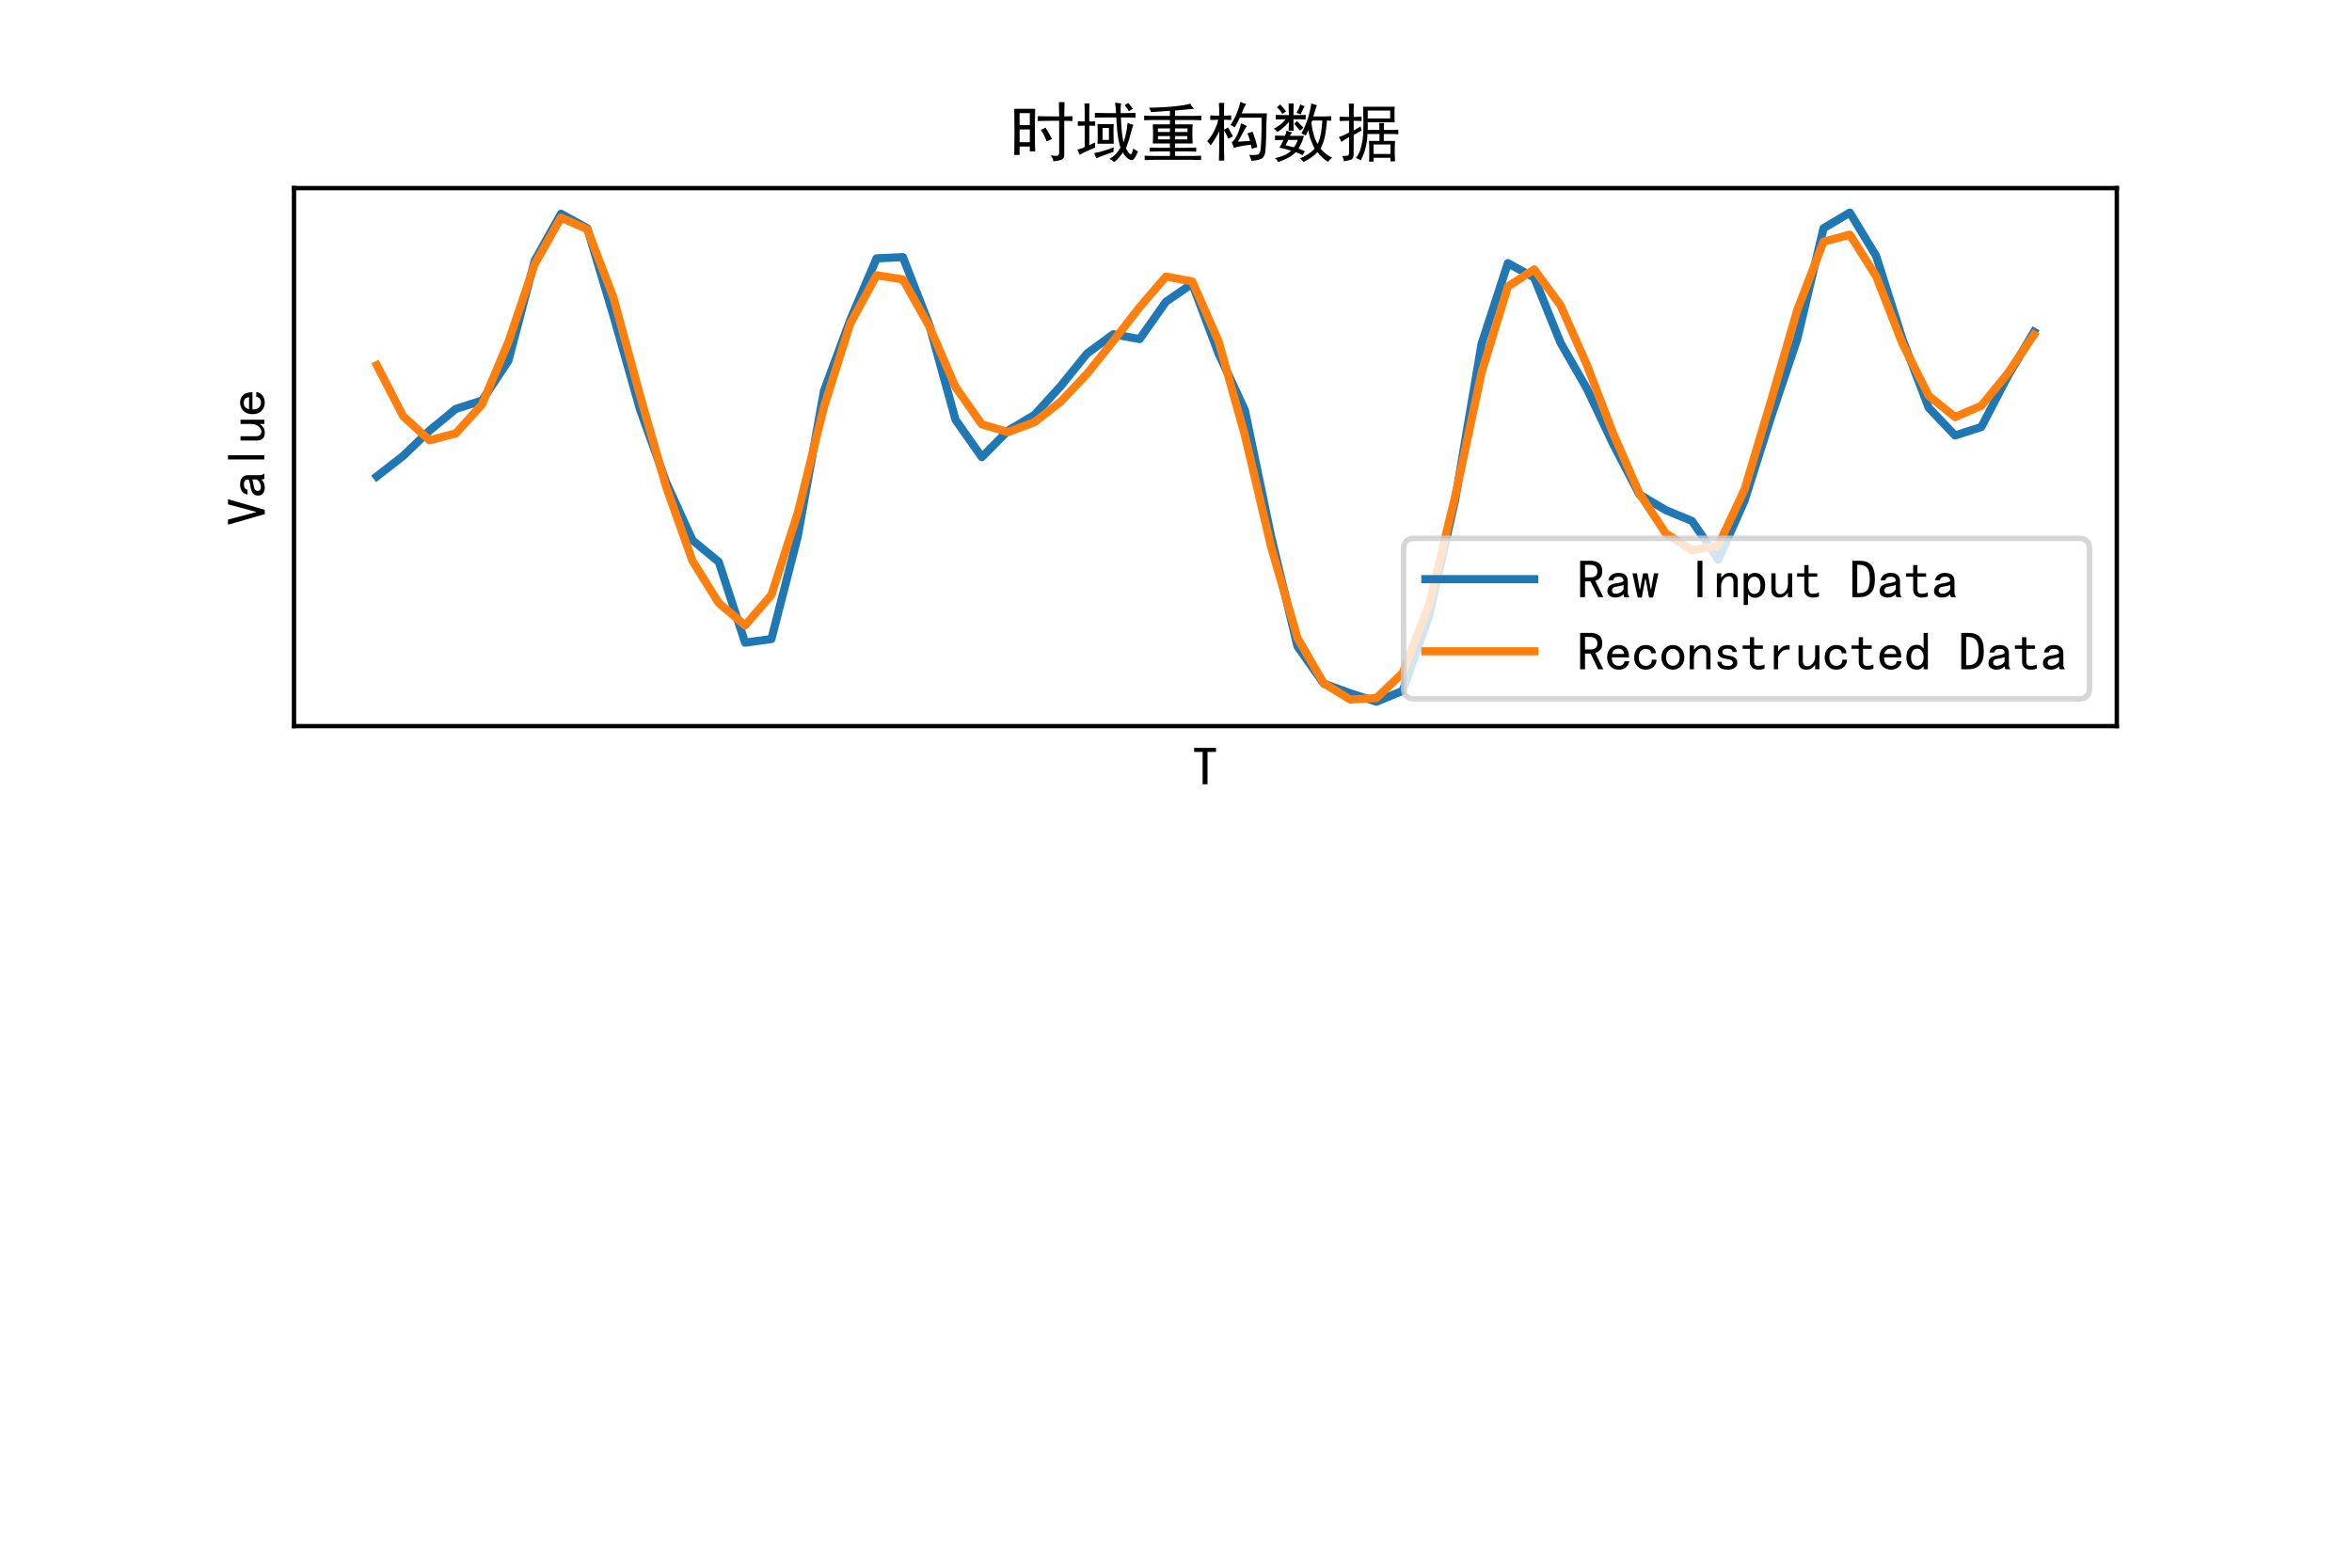 <?xml version="1.0" encoding="utf-8" standalone="no"?>
<!DOCTYPE svg PUBLIC "-//W3C//DTD SVG 1.1//EN"
  "http://www.w3.org/Graphics/SVG/1.1/DTD/svg11.dtd">
<!-- Created with matplotlib (http://matplotlib.org/) -->
<svg height="288pt" version="1.1" viewBox="0 0 432 288" width="432pt" xmlns="http://www.w3.org/2000/svg" xmlns:xlink="http://www.w3.org/1999/xlink">
 <defs>
  <style type="text/css">
*{stroke-linecap:butt;stroke-linejoin:round;}
  </style>
 </defs>
 <g id="figure_1">
  <g id="patch_1">
   <path d="M 0 288 
L 432 288 
L 432 0 
L 0 0 
z
" style="fill:#ffffff;"/>
  </g>
  <g id="axes_1">
   <g id="patch_2">
    <path d="M 54 133.396 
L 388.8 133.396 
L 388.8 34.56 
L 54 34.56 
z
" style="fill:#ffffff;"/>
   </g>
   <g id="matplotlib.axis_1">
    <g id="text_1">
     <!-- T -->
     <defs>
      <path d="M 44.531 61.328 
L 28.906 61.328 
L 28.906 1.953 
L 19.922 1.953 
L 19.922 61.328 
L 4.297 61.328 
L 4.297 68.75 
L 44.531 68.75 
z
" id="SimHei-54"/>
     </defs>
     <g transform="translate(218.9 144.271)scale(0.1 -0.1)">
      <use xlink:href="#SimHei-54"/>
     </g>
    </g>
   </g>
   <g id="matplotlib.axis_2">
    <g id="text_2">
     <!-- Value -->
     <defs>
      <path d="M 47.656 68.75 
L 28.125 1.172 
L 20.312 1.172 
L 0.781 68.75 
L 10.156 68.75 
L 23.828 17.578 
L 24.609 17.578 
L 38.281 68.75 
z
" id="SimHei-56"/>
      <path d="M 44.922 1.953 
L 35.547 1.953 
Q 34.766 2.734 34.375 4.094 
Q 33.984 5.469 33.984 7.422 
Q 31.25 4.297 27.344 2.734 
Q 23.438 1.172 19.141 1.172 
Q 12.891 1.172 8.594 4.297 
Q 4.297 7.422 4.297 13.281 
Q 4.297 19.141 8.203 22.656 
Q 12.109 26.172 20.312 27.344 
Q 25.781 28.125 29.875 29.297 
Q 33.984 30.469 33.984 32.422 
Q 33.984 34.766 32.219 37.109 
Q 30.469 39.453 24.609 39.453 
Q 19.922 39.453 17.766 37.688 
Q 15.625 35.938 14.844 32.812 
L 6.25 32.812 
Q 7.031 39.062 11.906 42.766 
Q 16.797 46.484 24.609 46.484 
Q 33.203 46.484 37.5 42.578 
Q 41.797 38.672 41.797 31.641 
L 41.797 10.156 
Q 41.797 7.812 42.578 5.859 
Q 43.359 3.906 44.922 1.953 
z
M 33.984 16.406 
L 33.984 24.219 
Q 31.641 23.438 29.484 22.844 
Q 27.344 22.266 22.266 21.484 
Q 16.406 20.703 14.641 18.75 
Q 12.891 16.797 12.891 14.062 
Q 12.891 11.719 14.641 9.953 
Q 16.406 8.203 19.922 8.203 
Q 23.438 8.203 27.531 10.156 
Q 31.641 12.109 33.984 16.406 
z
" id="SimHei-61"/>
      <path d="M 28.516 1.953 
L 20.703 1.953 
L 20.703 68.75 
L 28.516 68.75 
z
" id="SimHei-6c"/>
      <path d="M 43.75 1.953 
L 35.938 1.953 
L 35.938 10.156 
Q 32.812 5.859 29.094 3.516 
Q 25.391 1.172 19.531 1.172 
Q 12.5 1.172 8.984 5.078 
Q 5.469 8.984 5.469 14.844 
L 5.469 45.703 
L 13.281 45.703 
L 13.281 17.578 
Q 13.281 12.891 15.625 10.156 
Q 17.969 7.422 21.875 7.422 
Q 26.953 7.422 31.438 12.688 
Q 35.938 17.969 35.938 25.781 
L 35.938 45.703 
L 43.75 45.703 
z
" id="SimHei-75"/>
      <path d="M 44.531 16.797 
Q 43.75 9.766 38.281 5.469 
Q 32.812 1.172 25.391 1.172 
Q 16.016 1.172 9.953 7.219 
Q 3.906 13.281 3.906 23.828 
Q 3.906 34.375 9.953 40.422 
Q 16.016 46.484 25.391 46.484 
Q 33.594 46.484 38.859 41.203 
Q 44.141 35.938 44.141 23.828 
L 12.5 23.828 
Q 12.5 15.234 16.203 11.719 
Q 19.922 8.203 25.391 8.203 
Q 29.688 8.203 32.422 10.344 
Q 35.156 12.5 35.938 16.797 
z
M 35.156 30.078 
Q 34.375 35.547 31.641 37.688 
Q 28.906 39.844 24.609 39.844 
Q 20.703 39.844 17.578 37.688 
Q 14.453 35.547 12.891 30.078 
z
" id="SimHei-65"/>
     </defs>
     <g transform="translate(48.75 96.478)rotate(-90)scale(0.1 -0.1)">
      <use xlink:href="#SimHei-56"/>
      <use x="50" xlink:href="#SimHei-61"/>
      <use x="100" xlink:href="#SimHei-6c"/>
      <use x="150" xlink:href="#SimHei-75"/>
      <use x="200" xlink:href="#SimHei-65"/>
     </g>
    </g>
   </g>
   <g id="line2d_1">
    <path clip-path="url(#pd73b735178)" d="M 69.218 87.519 
L 74.049 83.757 
L 78.881 79.109 
L 83.712 75.126 
L 88.543 73.577 
L 93.374 66.274 
L 98.205 47.905 
L 103.036 39.274 
L 107.868 41.93 
L 112.699 58.085 
L 117.53 75.126 
L 122.361 88.626 
L 127.192 99.248 
L 132.023 103.232 
L 136.855 118.06 
L 141.686 117.396 
L 146.517 98.585 
L 151.348 71.806 
L 156.179 58.749 
L 161.01 47.462 
L 165.842 47.241 
L 170.673 59.634 
L 175.504 77.118 
L 180.335 83.978 
L 185.166 79.109 
L 189.997 76.232 
L 194.829 70.921 
L 199.66 64.946 
L 204.491 61.405 
L 209.322 62.29 
L 214.153 55.429 
L 218.984 52.11 
L 223.816 64.946 
L 228.647 75.347 
L 233.478 98.585 
L 238.309 118.724 
L 243.14 125.584 
L 247.971 127.355 
L 252.803 128.904 
L 257.634 126.912 
L 262.465 113.191 
L 267.296 91.724 
L 272.127 63.175 
L 276.958 48.348 
L 281.79 51.003 
L 286.621 62.954 
L 291.452 71.364 
L 296.283 81.544 
L 301.114 90.839 
L 305.945 93.716 
L 310.777 95.708 
L 315.608 102.789 
L 320.439 91.945 
L 325.27 76.675 
L 330.101 62.29 
L 334.932 41.93 
L 339.764 39.053 
L 344.595 47.02 
L 349.426 62.29 
L 354.257 74.905 
L 359.088 79.995 
L 363.919 78.445 
L 368.751 69.151 
L 373.582 60.962 
" style="fill:none;stroke:#1f77b4;stroke-linecap:square;stroke-width:1.5;"/>
   </g>
   <g id="line2d_2">
    <path clip-path="url(#pd73b735178)" d="M 69.218 67.089 
L 74.049 76.465 
L 78.881 80.883 
L 83.712 79.625 
L 88.543 74.285 
L 93.374 62.835 
L 98.205 48.529 
L 103.036 39.987 
L 107.868 42.115 
L 112.699 54.719 
L 117.53 72.562 
L 122.361 89.459 
L 127.192 103.043 
L 132.023 110.783 
L 136.855 114.894 
L 141.686 109.291 
L 146.517 94.256 
L 151.348 74.73 
L 156.179 59.432 
L 161.01 50.564 
L 165.842 51.342 
L 170.673 59.932 
L 175.504 71.097 
L 180.335 77.956 
L 185.166 79.378 
L 189.997 77.562 
L 194.829 73.782 
L 199.66 68.664 
L 204.491 62.634 
L 209.322 56.434 
L 214.153 50.799 
L 218.984 51.7 
L 223.816 62.687 
L 228.647 79.961 
L 233.478 100.476 
L 238.309 117.205 
L 243.14 125.526 
L 247.971 128.507 
L 252.803 128.239 
L 257.634 123.636 
L 262.465 111.071 
L 267.296 91.109 
L 272.127 68.432 
L 276.958 52.639 
L 281.79 49.49 
L 286.621 56.083 
L 291.452 67.006 
L 296.283 79.607 
L 301.114 90.643 
L 305.945 97.984 
L 310.777 101.091 
L 315.608 100.195 
L 320.439 89.879 
L 325.27 73.693 
L 330.101 56.98 
L 334.932 44.402 
L 339.764 43.117 
L 344.595 50.739 
L 349.426 63.111 
L 354.257 72.707 
L 359.088 76.618 
L 363.919 74.53 
L 368.751 68.615 
L 373.582 61.486 
" style="fill:none;stroke:#ff7f0e;stroke-linecap:square;stroke-width:1.5;"/>
   </g>
   <g id="patch_3">
    <path d="M 54 133.396 
L 54 34.56 
" style="fill:none;stroke:#000000;stroke-linecap:square;stroke-linejoin:miter;stroke-width:0.8;"/>
   </g>
   <g id="patch_4">
    <path d="M 388.8 133.396 
L 388.8 34.56 
" style="fill:none;stroke:#000000;stroke-linecap:square;stroke-linejoin:miter;stroke-width:0.8;"/>
   </g>
   <g id="patch_5">
    <path d="M 54 133.396 
L 388.8 133.396 
" style="fill:none;stroke:#000000;stroke-linecap:square;stroke-linejoin:miter;stroke-width:0.8;"/>
   </g>
   <g id="patch_6">
    <path d="M 54 34.56 
L 388.8 34.56 
" style="fill:none;stroke:#000000;stroke-linecap:square;stroke-linejoin:miter;stroke-width:0.8;"/>
   </g>
   <g id="text_3">
    <!-- 时域重构数据 -->
    <defs>
     <path d="M 39.453 71.484 
Q 39.062 57.422 39.062 37.5 
Q 39.062 17.578 39.453 6.25 
L 31.25 6.25 
L 31.25 13.672 
L 15.625 13.672 
L 15.625 0.781 
L 7.422 0.781 
Q 7.812 18.75 7.812 36.719 
Q 7.812 55.078 7.422 71.484 
L 39.453 71.484 
z
M 76.172 59.766 
Q 76.172 71.484 75.781 81.641 
L 84.375 81.641 
Q 83.984 71.484 83.984 59.766 
Q 89.844 59.766 96.484 60.156 
L 96.484 52.734 
Q 89.844 53.125 83.984 53.125 
L 83.984 0.781 
Q 83.984 -5.078 79.297 -6.641 
Q 74.609 -8.203 67.188 -8.984 
Q 67.188 -4.297 62.891 0 
Q 70.312 -0.781 73.234 -0.391 
Q 76.172 0 76.172 4.688 
L 76.172 53.125 
Q 56.641 53.125 43.359 52.734 
L 43.359 60.156 
Q 55.859 59.766 76.172 59.766 
z
M 31.25 20.312 
L 31.25 39.844 
L 15.625 39.844 
L 15.625 20.312 
z
M 31.25 46.484 
L 31.25 64.844 
L 15.625 64.844 
L 15.625 46.484 
z
M 55.469 42.578 
Q 60.547 34.375 65.234 25 
Q 61.328 23.828 57.031 21.484 
Q 53.906 30.859 48.047 39.062 
Q 51.562 40.625 55.469 42.578 
z
" id="SimHei-65f6"/>
     <path d="M 71.094 79.688 
Q 69.922 74.609 70.312 64.844 
L 78.516 64.844 
Q 85.156 64.844 92.969 65.234 
L 92.969 57.812 
Q 85.547 58.203 78.516 58.203 
L 70.703 58.203 
Q 71.094 47.656 71.875 38.469 
Q 72.656 29.297 74.609 19.922 
Q 77.734 28.906 78.906 35.547 
Q 80.078 42.188 80.859 50 
Q 84.766 48.047 89.844 46.875 
Q 88.672 44.922 86.516 36.516 
Q 84.375 28.125 82.609 22.656 
Q 80.859 17.188 78.516 10.938 
Q 80.078 7.031 83 3.703 
Q 85.938 0.391 87.297 3.312 
Q 88.672 6.25 89.844 10.938 
Q 92.188 8.203 96.875 6.25 
Q 93.75 -1.562 90.625 -5.266 
Q 87.5 -8.984 82.031 -5.078 
Q 76.562 -1.172 73.828 4.688 
Q 71.484 1.172 68.156 -2.734 
Q 64.844 -6.641 60.547 -10.156 
Q 58.594 -8.203 53.125 -5.078 
Q 58.594 -2.344 63.078 2.531 
Q 67.578 7.422 69.922 12.109 
Q 67.969 18.359 66.984 23.625 
Q 66.016 28.906 65.031 38.281 
Q 64.062 47.656 63.672 58.203 
L 49.219 58.203 
Q 39.453 58.203 30.859 57.812 
L 30.859 65.234 
Q 39.453 64.844 49.219 64.844 
L 63.281 64.844 
Q 62.891 71.875 61.719 80.859 
Q 66.406 80.078 71.094 79.688 
z
M 15.234 66.406 
Q 15.234 75 14.844 79.688 
L 22.656 79.688 
Q 22.266 74.219 22.266 66.406 
L 22.266 51.953 
Q 25.391 51.953 31.25 52.344 
L 31.25 45.312 
Q 25.391 45.703 22.266 45.703 
L 22.266 15.625 
Q 24.219 16.797 31.25 19.922 
Q 30.859 16.797 31.25 12.109 
Q 26.172 9.766 18.75 6.641 
Q 11.328 3.516 7.812 0.781 
Q 5.859 5.078 3.906 8.984 
Q 7.422 9.766 10.344 10.734 
Q 13.281 11.719 15.234 12.891 
L 15.234 45.703 
Q 9.766 45.703 4.688 45.312 
L 4.688 52.344 
Q 9.375 51.953 15.234 51.953 
z
M 59.375 27.344 
Q 59.375 22.266 59.766 17.969 
L 34.766 17.969 
Q 35.156 21.484 35.156 24.609 
L 35.156 39.453 
Q 35.156 44.141 34.766 48.047 
L 59.766 48.047 
Q 59.375 44.922 59.375 41.797 
z
M 29.688 3.516 
Q 35.938 4.688 44.531 7.219 
Q 53.125 9.766 59.766 12.5 
Q 59.375 9.375 59.375 5.469 
Q 54.688 3.906 47.062 1.172 
Q 39.453 -1.562 33.203 -4.297 
Q 31.641 -0.391 29.688 3.516 
z
M 52.344 23.828 
L 52.344 42.188 
L 42.578 42.188 
L 42.578 23.828 
z
M 82.812 67.578 
Q 80.469 72.266 76.562 76.953 
Q 78.906 78.906 82.031 80.469 
Q 85.156 76.562 89.062 71.484 
Q 85.547 69.922 82.812 67.578 
z
" id="SimHei-57df"/>
     <path d="M 82.812 71.484 
Q 60.938 69.531 53.516 68.75 
L 53.516 60.547 
L 80.469 60.547 
Q 85.938 60.547 93.75 60.938 
L 93.75 53.906 
Q 85.938 54.297 80.469 54.297 
L 53.516 54.297 
L 53.516 47.656 
L 80.469 47.656 
Q 80.078 41.797 80.078 33.203 
Q 80.078 24.609 80.469 18.359 
L 53.516 18.359 
L 53.516 11.719 
L 71.094 11.719 
Q 78.125 11.719 85.938 12.109 
L 85.938 5.859 
Q 78.516 6.25 71.484 6.25 
L 53.516 6.25 
L 53.516 -0.781 
L 78.906 -0.781 
Q 85.547 -0.781 93.359 -0.391 
L 93.359 -7.031 
Q 85.547 -6.641 79.297 -6.641 
L 23.047 -6.641 
Q 15.234 -6.641 7.031 -7.031 
L 7.031 -0.391 
Q 15.234 -0.781 22.656 -0.781 
L 45.703 -0.781 
L 45.703 6.25 
L 32.031 6.25 
Q 22.656 6.25 14.844 5.859 
L 14.844 12.109 
Q 25 11.719 32.422 11.719 
L 45.703 11.719 
L 45.703 18.359 
L 19.531 18.359 
Q 19.922 28.125 19.922 33.203 
Q 19.922 38.281 19.531 47.656 
L 45.703 47.656 
L 45.703 54.297 
L 19.141 54.297 
Q 13.672 54.297 6.25 53.906 
L 6.25 60.938 
Q 13.672 60.547 19.141 60.547 
L 45.703 60.547 
L 45.703 68.359 
Q 37.891 67.969 16.797 66.406 
Q 15.625 69.922 13.672 73.047 
Q 35.547 73.438 52.531 75.188 
Q 69.531 76.953 76.953 79.297 
Q 78.516 75.391 82.812 71.484 
z
M 72.656 35.938 
L 72.656 41.406 
L 53.516 41.406 
L 53.516 35.938 
z
M 45.703 35.938 
L 45.703 41.406 
L 27.344 41.406 
L 27.344 35.938 
z
M 72.266 24.609 
L 72.266 29.688 
L 53.516 29.688 
L 53.516 24.609 
z
M 45.703 24.609 
L 45.703 29.688 
L 27.344 29.688 
L 27.344 24.609 
z
" id="SimHei-91cd"/>
     <path d="M 35.156 25.391 
Q 32.031 32.812 28.516 38.672 
L 28.516 8.984 
Q 28.516 0.781 28.906 -7.812 
L 20.703 -7.812 
Q 21.094 1.172 21.094 8.984 
L 21.094 37.109 
Q 16.797 27.344 8.203 15.625 
Q 5.859 18.75 2.734 21.875 
Q 9.766 29.688 14.25 39.25 
Q 18.75 48.828 19.531 54.688 
Q 13.281 54.688 7.422 54.297 
L 7.422 61.328 
Q 13.281 60.938 21.094 60.938 
L 21.094 69.922 
Q 21.094 75.781 20.703 80.469 
L 28.906 80.469 
Q 28.516 76.562 28.516 69.922 
L 28.516 60.938 
Q 33.594 60.938 39.453 61.328 
L 39.453 54.297 
Q 33.594 54.688 28.516 54.688 
L 28.516 39.453 
Q 31.641 41.016 34.766 42.969 
Q 38.672 35.938 42.188 29.297 
Q 38.672 27.734 35.156 25.391 
z
M 62.5 78.906 
Q 60.547 76.172 58.781 72.266 
Q 57.031 68.359 55.469 64.453 
L 94.141 64.453 
Q 93.75 58.594 93.359 50 
Q 93.359 26.172 91.797 5.469 
Q 90.234 -3.125 85.344 -5.266 
Q 80.469 -7.422 70.312 -8.203 
Q 69.531 -3.906 67.188 0.781 
Q 75.391 0.391 79.688 1.172 
Q 83.984 1.953 84.766 11.328 
Q 86.328 33.203 85.938 57.812 
L 52.734 57.812 
Q 49.219 50 44.922 42.969 
Q 41.797 45.312 38.281 46.484 
Q 44.141 55.078 48.047 64.844 
Q 51.953 74.609 53.516 82.031 
Q 58.203 79.688 62.5 78.906 
z
M 69.531 16.406 
Q 65.234 16.016 57.219 14.844 
Q 49.219 13.672 43.75 11.328 
Q 42.188 16.016 40.234 20.312 
Q 42.578 21.094 45.703 26.172 
Q 48.828 31.25 50.781 36.516 
Q 52.734 41.797 54.688 49.219 
Q 59.375 47.266 63.672 44.922 
Q 61.328 42.578 56.828 33.781 
Q 52.344 25 49.609 21.094 
Q 58.203 21.484 68.359 22.266 
Q 66.797 27.734 64.453 33.984 
L 72.266 36.328 
Q 74.609 29.688 76.562 23.828 
Q 78.516 17.969 79.297 12.5 
Q 75 11.719 71.094 10.156 
Q 70.312 13.672 69.531 16.406 
z
" id="SimHei-6784"/>
     <path d="M 70.703 76.953 
Q 69.922 75 68.75 71.672 
Q 67.578 68.359 65.234 59.766 
L 83.203 59.766 
Q 87.109 59.766 92.578 60.156 
L 92.578 53.125 
Q 88.281 53.516 85.938 53.516 
Q 85.938 47.266 83.781 33.781 
Q 81.641 20.312 76.172 10.547 
Q 80.078 5.859 84.953 2.141 
Q 89.844 -1.562 94.141 -3.125 
Q 89.453 -6.641 87.891 -9.766 
Q 83.203 -7.031 79.297 -3.516 
Q 75.391 0 71.484 5.078 
Q 67.188 0.391 62.297 -2.922 
Q 57.422 -6.25 50 -10.156 
Q 48.047 -6.641 44.531 -4.688 
Q 50.391 -2.344 57.031 1.953 
Q 63.672 6.25 67.188 10.547 
Q 64.453 16.016 61.906 22.266 
Q 59.375 28.516 57.422 38.672 
Q 56.25 35.547 53.516 30.469 
Q 50.781 32.031 46.875 33.594 
Q 53.125 44.531 57.031 57.422 
Q 60.938 70.312 62.109 79.688 
Q 66.797 77.734 70.703 76.953 
z
M 32.812 35.156 
Q 31.25 33.594 29.297 30.078 
L 50.781 30.078 
Q 48.438 20.312 42.578 10.547 
Q 48.828 8.203 52.344 6.25 
Q 50.391 3.516 48.828 0.391 
Q 45.312 2.734 38.281 5.078 
Q 30.469 -3.516 11.328 -10.156 
Q 9.375 -5.859 6.25 -4.297 
Q 24.609 0 31.25 7.422 
Q 20.312 10.156 13.281 12.109 
Q 15.625 15.625 19.531 23.828 
Q 15.625 23.828 6.641 23.438 
L 6.641 30.469 
Q 14.062 30.078 21.875 30.078 
Q 23.438 33.594 24.219 37.891 
Q 28.516 36.328 32.812 35.156 
z
M 27.734 61.719 
Q 27.734 71.094 27.344 79.688 
L 35.156 79.688 
Q 34.766 71.484 34.766 61.719 
Q 48.047 61.719 53.516 62.109 
L 53.516 55.078 
Q 48.047 55.469 34.766 55.469 
Q 34.766 44.141 35.156 37.891 
L 27.344 37.891 
Q 27.734 43.359 27.734 51.562 
Q 25.781 48.438 20.312 43.547 
Q 14.844 38.672 10.156 35.938 
Q 8.203 39.453 4.297 41.016 
Q 7.812 42.188 13.672 46.484 
Q 19.531 50.781 22.656 55.469 
Q 14.844 55.469 7.812 55.078 
L 7.812 62.109 
Q 14.453 61.719 27.734 61.719 
z
M 62.109 49.609 
Q 65.625 26.562 71.875 17.578 
Q 75.781 26.562 77.141 35.734 
Q 78.516 44.922 78.906 53.516 
L 63.672 53.516 
L 62.109 49.609 
z
M 22.656 15.625 
Q 27.344 14.453 35.547 12.5 
Q 38.672 16.406 41.406 23.828 
L 26.953 23.828 
Q 25 19.922 22.656 15.625 
z
M 51.953 75.391 
Q 50 72.266 48.828 69.531 
Q 47.656 66.797 45.703 62.891 
Q 42.578 64.453 39.453 65.234 
Q 42.578 70.312 45.312 78.125 
Q 49.219 76.172 51.953 75.391 
z
M 40.234 52.734 
Q 45.312 47.656 50 42.578 
Q 47.656 40.625 44.922 37.891 
Q 39.453 44.531 35.938 48.438 
Q 38.281 50.391 40.234 52.734 
z
M 14.453 78.125 
Q 19.922 72.656 23.438 67.188 
L 17.578 63.672 
Q 14.844 69.141 9.375 73.828 
Q 12.891 76.172 14.453 78.125 
z
" id="SimHei-6570"/>
     <path d="M 89.844 74.609 
Q 89.453 71.094 89.453 66.016 
L 89.453 60.938 
Q 89.453 53.906 89.844 50.781 
L 48.438 50.781 
L 48.438 39.062 
L 66.406 39.062 
Q 66.406 42.578 66.016 49.609 
L 73.438 49.609 
Q 73.047 43.359 73.047 39.062 
L 83.594 39.062 
Q 90.625 39.062 95.312 39.453 
L 95.312 32.422 
Q 90.625 32.812 83.984 32.812 
L 73.047 32.812 
L 73.047 22.266 
L 90.234 22.266 
Q 89.844 14.844 89.844 12.5 
L 89.844 2.734 
Q 89.844 -3.516 90.234 -8.984 
L 83.203 -8.984 
L 83.203 -3.516 
L 57.422 -3.516 
L 57.422 -9.375 
L 50.391 -9.375 
Q 50.781 -5.078 50.781 1.562 
L 50.781 12.891 
Q 50.781 16.797 50.391 22.266 
L 66.406 22.266 
L 66.406 32.812 
L 48.047 32.812 
Q 47.656 21.484 45.109 11.516 
Q 42.578 1.562 37.891 -7.422 
Q 34.375 -5.078 30.469 -3.906 
Q 35.156 2.344 37.297 9.375 
Q 39.453 16.406 40.625 24.406 
Q 41.797 32.422 41.797 41.016 
L 41.797 55.859 
Q 41.797 62.109 41.406 74.609 
L 89.844 74.609 
z
M 19.922 69.141 
Q 19.922 74.609 19.531 79.297 
L 27.344 79.297 
Q 26.953 75 26.953 69.141 
L 26.953 58.984 
Q 30.859 58.984 39.062 59.375 
L 39.062 52.734 
Q 30.859 53.125 26.953 53.125 
L 26.953 38.281 
Q 32.031 41.016 37.5 44.531 
Q 37.891 41.406 39.453 38.672 
Q 32.031 34.375 26.953 31.25 
L 26.953 2.734 
Q 26.953 -4.688 23.234 -6.25 
Q 19.531 -7.812 12.109 -8.984 
Q 11.328 -5.078 9.375 -0.781 
Q 16.016 -0.781 17.969 -0.188 
Q 19.922 0.391 19.922 5.078 
L 19.922 28.125 
Q 14.062 25 8.203 20.703 
Q 7.031 23.828 4.297 28.125 
Q 12.109 30.859 19.922 35.156 
L 19.922 53.125 
Q 12.5 53.125 5.469 52.734 
L 5.469 59.375 
Q 12.5 58.984 19.922 58.984 
z
M 82.812 56.641 
L 82.812 68.75 
L 48.438 68.75 
L 48.438 56.641 
z
M 83.203 2.344 
L 83.203 16.797 
L 57.422 16.797 
L 57.422 2.344 
z
" id="SimHei-636e"/>
    </defs>
    <g transform="translate(185.4 28.56)scale(0.12 -0.12)">
     <use xlink:href="#SimHei-65f6"/>
     <use x="100" xlink:href="#SimHei-57df"/>
     <use x="200" xlink:href="#SimHei-91cd"/>
     <use x="300" xlink:href="#SimHei-6784"/>
     <use x="400" xlink:href="#SimHei-6570"/>
     <use x="500" xlink:href="#SimHei-636e"/>
    </g>
   </g>
   <g id="legend_1">
    <g id="patch_7">
     <path d="M 259.8 128.396 
L 381.8 128.396 
Q 383.8 128.396 383.8 126.396 
L 383.8 100.896 
Q 383.8 98.896 381.8 98.896 
L 259.8 98.896 
Q 257.8 98.896 257.8 100.896 
L 257.8 126.396 
Q 257.8 128.396 259.8 128.396 
z
" style="fill:#ffffff;opacity:0.8;stroke:#cccccc;stroke-linejoin:miter;"/>
    </g>
    <g id="line2d_3">
     <path d="M 261.8 106.396 
L 281.8 106.396 
" style="fill:none;stroke:#1f77b4;stroke-linecap:square;stroke-width:1.5;"/>
    </g>
    <g id="line2d_4"/>
    <g id="text_4">
     <!-- Raw Input Data -->
     <defs>
      <path d="M 46.875 1.953 
L 37.5 1.953 
L 23.438 30.859 
L 13.281 30.859 
L 13.281 1.953 
L 4.297 1.953 
L 4.297 68.75 
L 23.828 68.75 
Q 33.203 68.75 39.062 64.25 
Q 44.922 59.766 44.922 49.609 
Q 44.922 41.797 41.016 37.5 
Q 37.109 33.203 32.031 32.031 
z
M 35.938 49.609 
Q 35.938 55.078 32.609 58.203 
Q 29.297 61.328 21.875 61.328 
L 13.281 61.328 
L 13.281 38.281 
L 24.219 38.281 
Q 28.906 38.281 32.422 40.812 
Q 35.938 43.359 35.938 49.609 
z
" id="SimHei-52"/>
      <path d="M 48.047 45.703 
L 38.281 1.172 
L 30.859 1.172 
L 24.609 35.156 
L 23.828 35.156 
L 17.578 1.172 
L 10.156 1.172 
L 0.391 45.703 
L 8.594 45.703 
L 13.672 16.406 
L 14.453 16.406 
L 19.922 45.703 
L 28.516 45.703 
L 33.984 16.406 
L 34.766 16.406 
L 39.844 45.703 
z
" id="SimHei-77"/>
      <path id="SimHei-20"/>
      <path d="M 28.906 1.953 
L 19.922 1.953 
L 19.922 68.75 
L 28.906 68.75 
z
" id="SimHei-49"/>
      <path d="M 43.75 1.953 
L 35.938 1.953 
L 35.938 30.078 
Q 35.938 34.766 33.594 37.5 
Q 31.25 40.234 27.344 40.234 
Q 22.266 40.234 17.766 34.953 
Q 13.281 29.688 13.281 21.875 
L 13.281 1.953 
L 5.469 1.953 
L 5.469 45.703 
L 13.281 45.703 
L 13.281 37.5 
Q 16.406 41.797 20.109 44.141 
Q 23.828 46.484 29.688 46.484 
Q 36.719 46.484 40.234 42.578 
Q 43.75 38.672 43.75 32.812 
z
" id="SimHei-6e"/>
      <path d="M 44.141 23.828 
Q 44.141 12.5 38.672 6.641 
Q 33.203 0.781 25.391 0.781 
Q 21.094 0.781 17.969 2.531 
Q 14.844 4.297 12.5 7.812 
L 12.5 -12.5 
L 4.688 -12.5 
L 4.688 45.703 
L 12.5 45.703 
L 12.5 39.844 
Q 14.844 43.359 17.969 44.922 
Q 21.094 46.484 25.391 46.484 
Q 33.203 46.484 38.672 40.812 
Q 44.141 35.156 44.141 23.828 
z
M 35.547 23.828 
Q 35.547 31.25 32.609 35.344 
Q 29.688 39.453 23.828 39.453 
Q 19.141 39.453 15.812 35.344 
Q 12.5 31.25 12.5 23.828 
Q 12.5 16.406 15.812 12.109 
Q 19.141 7.812 23.828 7.812 
Q 29.688 7.812 32.609 12.109 
Q 35.547 16.406 35.547 23.828 
z
" id="SimHei-70"/>
      <path d="M 42.969 3.125 
Q 41.016 2.344 38.469 1.75 
Q 35.938 1.172 31.641 1.172 
Q 24.609 1.172 20.312 5.078 
Q 16.016 8.984 16.016 16.016 
L 16.016 39.453 
L 2.734 39.453 
L 2.734 45.703 
L 16.016 45.703 
L 16.016 60.938 
L 23.828 60.938 
L 23.828 45.703 
L 39.844 45.703 
L 39.844 39.453 
L 23.828 39.453 
L 23.828 15.625 
Q 23.828 12.5 25.391 10.344 
Q 26.953 8.203 31.25 8.203 
Q 35.547 8.203 38.281 8.984 
Q 41.016 9.766 42.969 10.938 
z
" id="SimHei-74"/>
      <path d="M 45.703 35.156 
Q 45.703 17.188 38.078 9.562 
Q 30.469 1.953 17.578 1.953 
L 4.297 1.953 
L 4.297 68.75 
L 17.578 68.75 
Q 32.031 68.75 38.859 60.938 
Q 45.703 53.125 45.703 35.156 
z
M 36.328 35.156 
Q 36.328 49.609 31.641 55.469 
Q 26.953 61.328 17.578 61.328 
L 13.281 61.328 
L 13.281 9.375 
L 17.578 9.375 
Q 26.953 9.375 31.641 15.031 
Q 36.328 20.703 36.328 35.156 
z
" id="SimHei-44"/>
     </defs>
     <g transform="translate(289.8 109.896)scale(0.1 -0.1)">
      <use xlink:href="#SimHei-52"/>
      <use x="50" xlink:href="#SimHei-61"/>
      <use x="100" xlink:href="#SimHei-77"/>
      <use x="150" xlink:href="#SimHei-20"/>
      <use x="200" xlink:href="#SimHei-49"/>
      <use x="250" xlink:href="#SimHei-6e"/>
      <use x="300" xlink:href="#SimHei-70"/>
      <use x="350" xlink:href="#SimHei-75"/>
      <use x="400" xlink:href="#SimHei-74"/>
      <use x="450" xlink:href="#SimHei-20"/>
      <use x="500" xlink:href="#SimHei-44"/>
      <use x="550" xlink:href="#SimHei-61"/>
      <use x="600" xlink:href="#SimHei-74"/>
      <use x="650" xlink:href="#SimHei-61"/>
     </g>
    </g>
    <g id="line2d_5">
     <path d="M 261.8 119.646 
L 281.8 119.646 
" style="fill:none;stroke:#ff7f0e;stroke-linecap:square;stroke-width:1.5;"/>
    </g>
    <g id="line2d_6"/>
    <g id="text_5">
     <!-- Reconstructed Data -->
     <defs>
      <path d="M 44.531 19.531 
Q 44.531 11.328 38.859 6.25 
Q 33.203 1.172 24.609 1.172 
Q 16.016 1.172 9.766 7.219 
Q 3.516 13.281 3.516 23.828 
Q 3.516 34.375 9.766 40.422 
Q 16.016 46.484 24.609 46.484 
Q 33.203 46.484 38.281 41.984 
Q 43.359 37.5 43.359 31.25 
L 34.766 31.25 
Q 34.375 35.938 31.438 37.688 
Q 28.516 39.453 24.609 39.453 
Q 19.922 39.453 16.016 35.734 
Q 12.109 32.031 12.109 23.828 
Q 12.109 15.625 16.016 11.906 
Q 19.922 8.203 24.609 8.203 
Q 29.688 8.203 32.812 10.938 
Q 35.938 13.672 35.938 19.531 
z
" id="SimHei-63"/>
      <path d="M 45.703 23.828 
Q 45.703 13.672 39.453 7.422 
Q 33.203 1.172 24.609 1.172 
Q 16.016 1.172 9.766 7.422 
Q 3.516 13.672 3.516 23.828 
Q 3.516 33.984 9.766 40.234 
Q 16.016 46.484 24.609 46.484 
Q 33.203 46.484 39.453 40.234 
Q 45.703 33.984 45.703 23.828 
z
M 37.109 23.828 
Q 37.109 31.641 33.203 35.547 
Q 29.297 39.453 24.609 39.453 
Q 19.922 39.453 16.016 35.547 
Q 12.109 31.641 12.109 23.828 
Q 12.109 16.016 16.016 12.109 
Q 19.922 8.203 24.609 8.203 
Q 29.297 8.203 33.203 12.109 
Q 37.109 16.016 37.109 23.828 
z
" id="SimHei-6f"/>
      <path d="M 42.969 14.062 
Q 42.969 7.812 38.078 4.484 
Q 33.203 1.172 25.781 1.172 
Q 16.406 1.172 11.328 4.875 
Q 6.25 8.594 6.25 15.625 
L 14.062 15.625 
Q 14.062 10.938 17.375 9.375 
Q 20.703 7.812 25.391 7.812 
Q 30.078 7.812 32.422 9.562 
Q 34.766 11.328 34.766 14.062 
Q 34.766 16.016 32.812 17.969 
Q 30.859 19.922 23.047 21.094 
Q 14.062 22.266 10.734 25.578 
Q 7.422 28.906 7.422 34.375 
Q 7.422 39.062 11.906 42.766 
Q 16.406 46.484 25 46.484 
Q 32.812 46.484 37.297 42.969 
Q 41.797 39.453 41.797 33.594 
L 33.984 33.594 
Q 33.984 37.109 31.438 38.469 
Q 28.906 39.844 25 39.844 
Q 19.922 39.844 17.766 38.078 
Q 15.625 36.328 15.625 33.984 
Q 15.625 31.25 17.578 29.688 
Q 19.531 28.125 25.781 27.344 
Q 35.938 25.781 39.453 22.453 
Q 42.969 19.141 42.969 14.062 
z
" id="SimHei-73"/>
      <path d="M 39.062 37.891 
Q 31.641 39.062 26.562 35.734 
Q 21.484 32.422 17.969 24.219 
L 17.969 1.953 
L 10.156 1.953 
L 10.156 45.703 
L 17.969 45.703 
L 17.969 34.375 
Q 21.484 40.625 26.75 43.547 
Q 32.031 46.484 39.062 46.484 
z
" id="SimHei-72"/>
      <path d="M 42.969 1.953 
L 35.156 1.953 
L 35.156 7.812 
Q 32.812 4.297 29.688 2.734 
Q 26.562 1.172 22.266 1.172 
Q 14.453 1.172 8.984 6.828 
Q 3.516 12.5 3.516 23.828 
Q 3.516 35.156 8.984 41.016 
Q 14.453 46.875 22.266 46.875 
Q 26.562 46.875 29.688 45.109 
Q 32.812 43.359 35.156 39.844 
L 35.156 68.75 
L 42.969 68.75 
z
M 35.156 23.828 
Q 35.156 31.25 31.828 35.547 
Q 28.516 39.844 23.828 39.844 
Q 17.969 39.844 15.031 35.547 
Q 12.109 31.25 12.109 23.828 
Q 12.109 16.406 15.031 12.297 
Q 17.969 8.203 23.828 8.203 
Q 28.516 8.203 31.828 12.297 
Q 35.156 16.406 35.156 23.828 
z
" id="SimHei-64"/>
     </defs>
     <g transform="translate(289.8 123.146)scale(0.1 -0.1)">
      <use xlink:href="#SimHei-52"/>
      <use x="50" xlink:href="#SimHei-65"/>
      <use x="100" xlink:href="#SimHei-63"/>
      <use x="150" xlink:href="#SimHei-6f"/>
      <use x="200" xlink:href="#SimHei-6e"/>
      <use x="250" xlink:href="#SimHei-73"/>
      <use x="300" xlink:href="#SimHei-74"/>
      <use x="350" xlink:href="#SimHei-72"/>
      <use x="400" xlink:href="#SimHei-75"/>
      <use x="450" xlink:href="#SimHei-63"/>
      <use x="500" xlink:href="#SimHei-74"/>
      <use x="550" xlink:href="#SimHei-65"/>
      <use x="600" xlink:href="#SimHei-64"/>
      <use x="650" xlink:href="#SimHei-20"/>
      <use x="700" xlink:href="#SimHei-44"/>
      <use x="750" xlink:href="#SimHei-61"/>
      <use x="800" xlink:href="#SimHei-74"/>
      <use x="850" xlink:href="#SimHei-61"/>
     </g>
    </g>
   </g>
  </g>
 </g>
 <defs>
  <clipPath id="pd73b735178">
   <rect height="98.836" width="334.8" x="54" y="34.56"/>
  </clipPath>
 </defs>
</svg>

